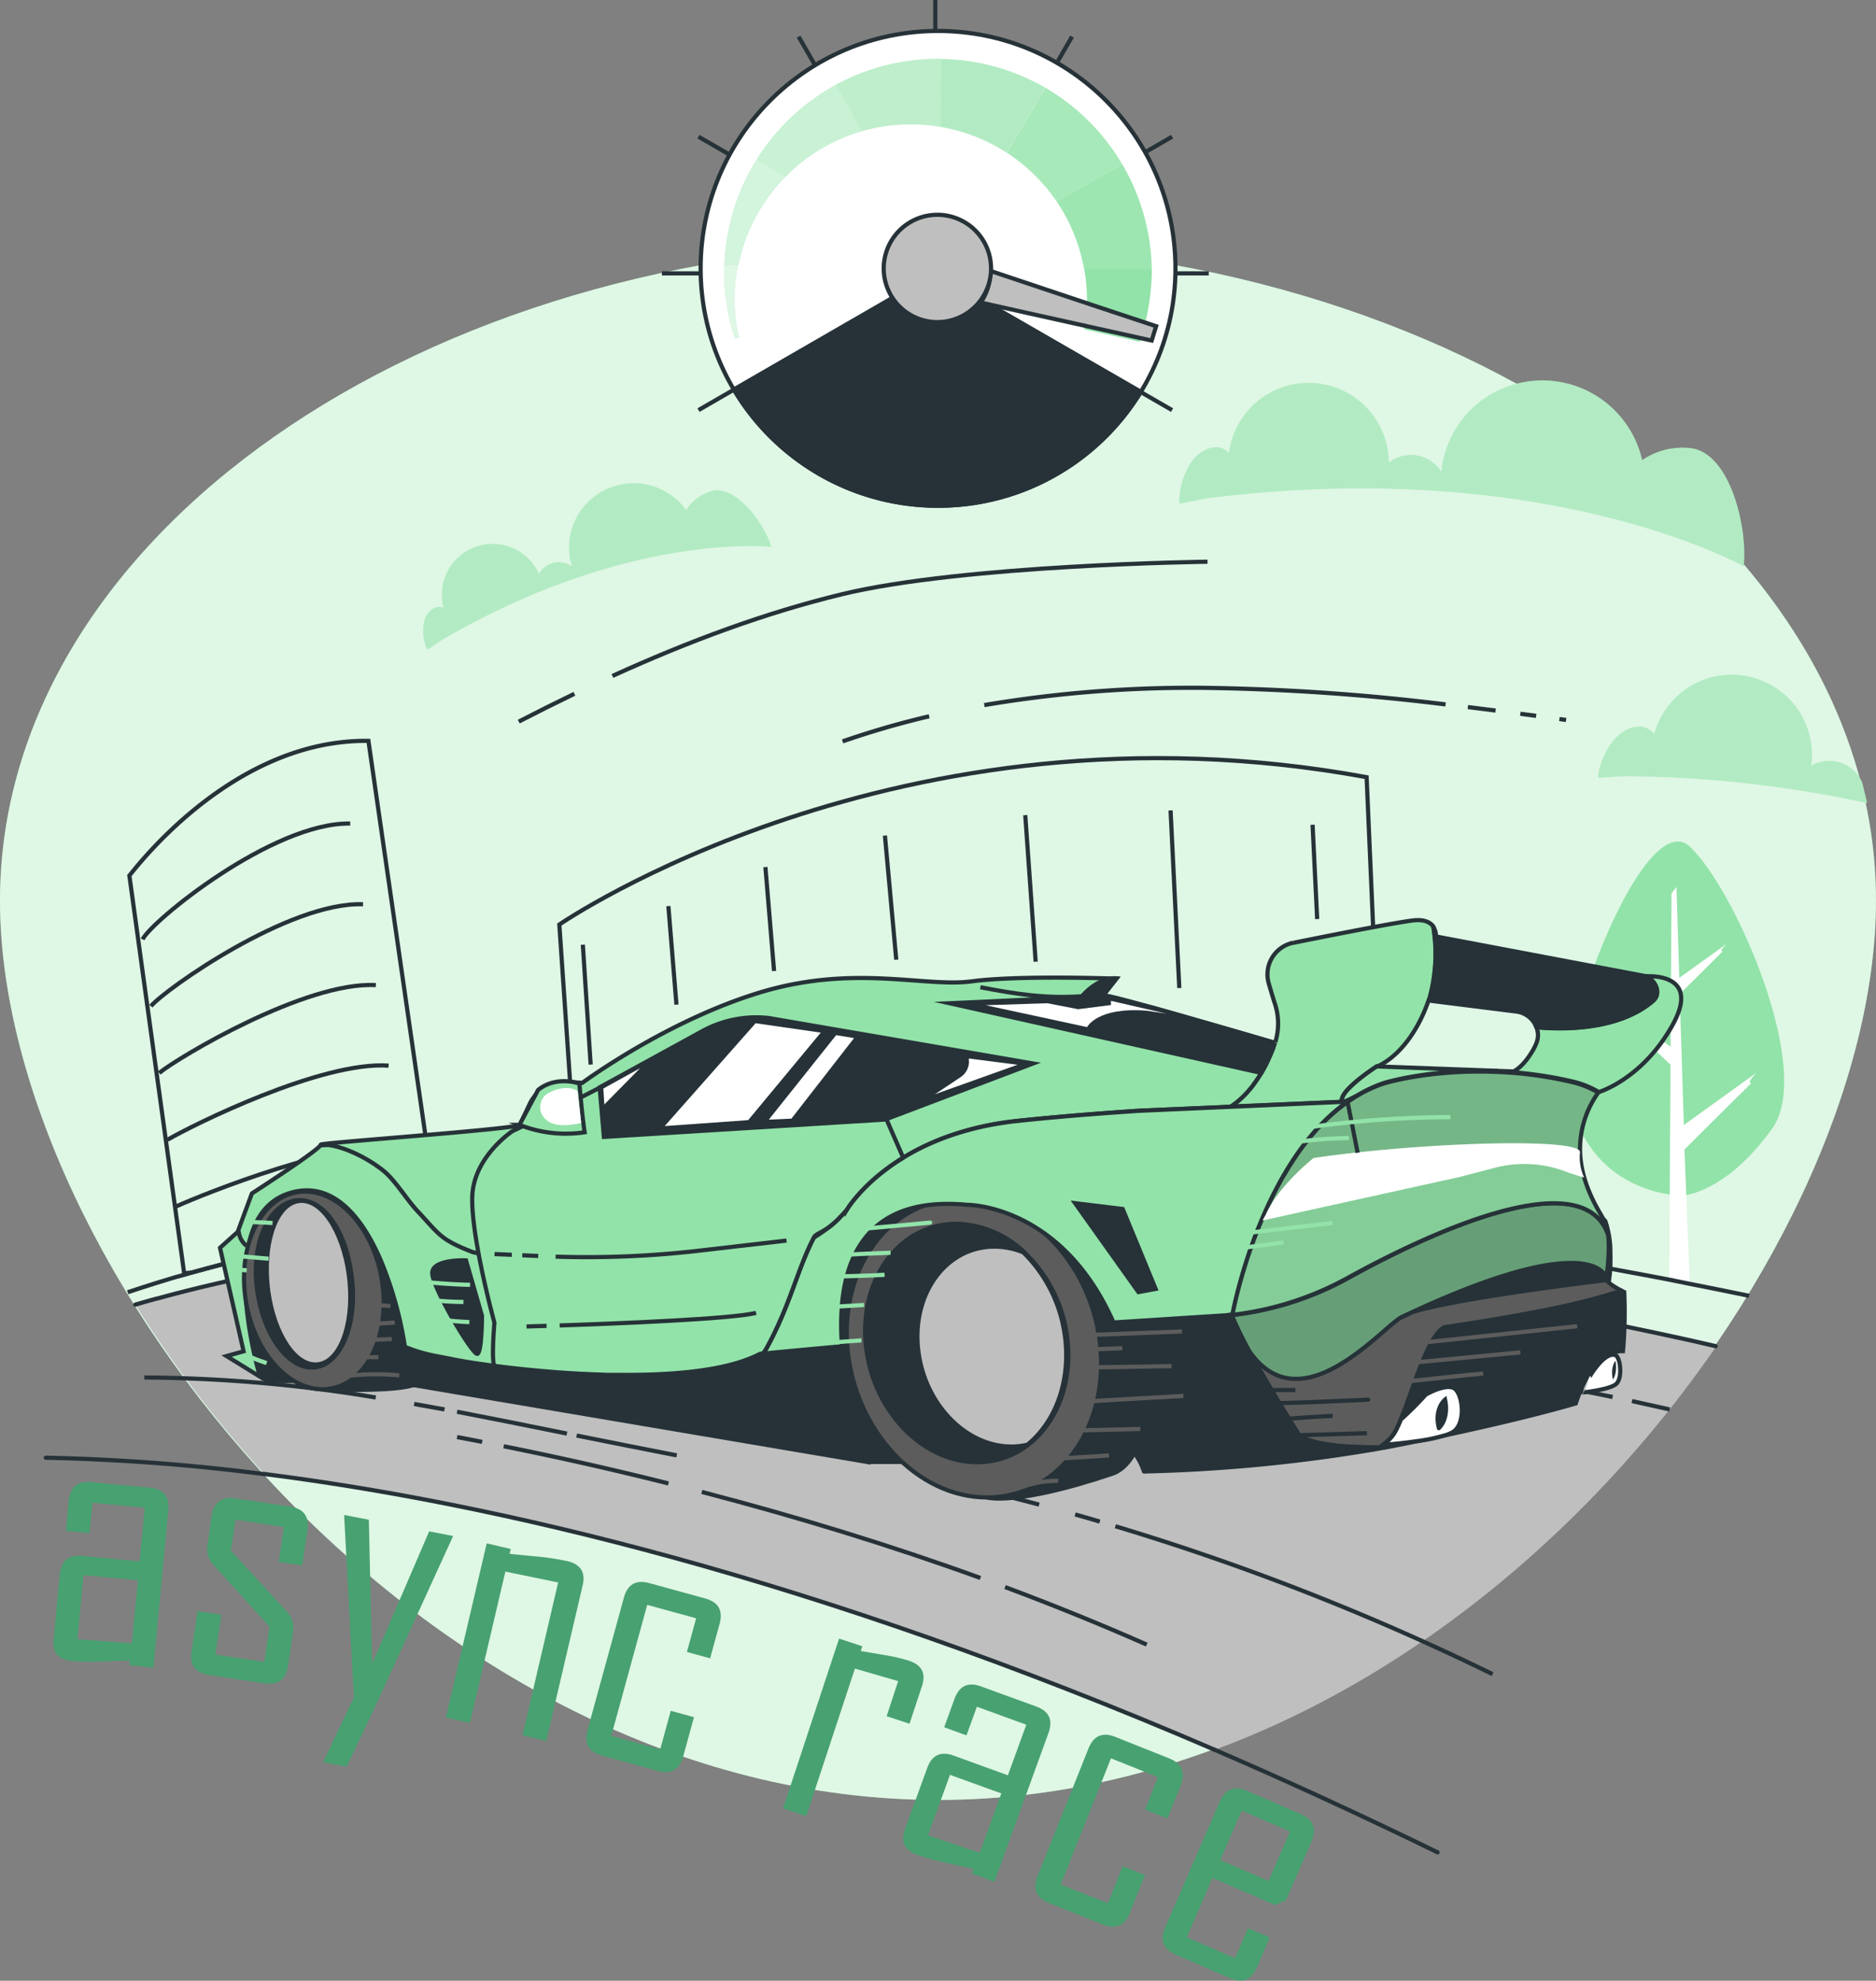<svg id="Clouds" xmlns="http://www.w3.org/2000/svg" xmlns:xlink="http://www.w3.org/1999/xlink" viewBox="0 0 448.5 473.56"><rect x="0" y="0" width="448.5" height="473.56" fill="#808080" stroke="none"/><defs><style>.cls-1,.cls-2{fill:#92e3a9;}.cls-1,.cls-10,.cls-11,.cls-12,.cls-25,.cls-6,.cls-7,.cls-9{stroke:#263238;}.cls-1,.cls-12,.cls-25,.cls-26,.cls-27,.cls-7,.cls-9{stroke-miterlimit:10;}.cls-12,.cls-19,.cls-20,.cls-21,.cls-22,.cls-23,.cls-24,.cls-3,.cls-4{fill:#fff;}.cls-3{opacity:0.7;}.cls-25,.cls-5{fill:#bfbfbf;}.cls-26,.cls-27,.cls-6,.cls-7{fill:none;}.cls-10,.cls-11,.cls-6{stroke-linecap:round;stroke-linejoin:round;}.cls-8{fill:#48a171;}.cls-10,.cls-18,.cls-9{fill:#263238;}.cls-11{fill:#5c5c5c;}.cls-13{clip-path:url(#clip-path);}.cls-14,.cls-22{opacity:0.3;}.cls-15{clip-path:url(#clip-path-2);}.cls-16,.cls-23{opacity:0.2;}.cls-17,.cls-24{opacity:0.1;}.cls-19{opacity:0.6;}.cls-20{opacity:0.5;}.cls-21{opacity:0.4;}.cls-26{stroke:#92e3a9;}.cls-27{stroke:#5c5c5c;}</style><clipPath id="clip-path" transform="translate(-25.4 -17.67)"><path id="_Clipping_Path_" data-name="&lt;Clipping Path&gt;" class="cls-1" d="M409.86,312.87h0a26.71,26.71,0,0,1,.15,3.29,56,56,0,0,1-.53,6.68c0,0.12,0,.22-0.06.33-0.88-2.8-8.48-9.45-46.94,8.45l-1.88.88c-1.8.85-5.8,5-10.75,8.63-7,5.21-16,9.55-23.25,2.57l-0.55-.55,0,0c-0.19-.2-0.38-0.4-0.57-0.63s-0.44-.52-0.66-0.81-0.43-.58-0.64-0.87l-0.18-.27a89.4,89.4,0,0,1-4-8.18c0-.05,0-0.11-0.06-0.15l-0.07-.19h0.25a0,0,0,0,1,0,0l0.18,0a75,75,0,0,0,27.27-8.74C364.14,314.09,403.57,294.68,409.86,312.87Z"/></clipPath><clipPath id="clip-path-2" transform="translate(-25.4 -17.67)"><path id="_Clipping_Path_2" data-name="&lt;Clipping Path&gt;" class="cls-1" d="M409.15,309.61a12.51,12.51,0,0,1,.71,3.26c-6.29-18.2-45.72,1.21-62.33,10.36A75,75,0,0,1,320.25,332l-0.18,0c0-.26.36-2,1-4.64,0.38-1.5.86-3.32,1.46-5.36,0.33-1.12.7-2.31,1.1-3.56a0,0,0,0,0,0,0c0.82-2.5,1.8-5.22,2.95-8s2.47-5.72,4-8.6c0.3-.57.61-1.15,0.92-1.73s0.64-1.15,1-1.71,0.49-.85.75-1.27l0,0c0.18-.29.35-0.58,0.54-0.86s0.51-.81.78-1.21,0.72-1.09,1.09-1.63l0,0c0.38-.53.76-1.06,1.15-1.59s0.81-1.06,1.22-1.59l1.16-1.39c0.39-.46.79-0.92,1.19-1.35,0.71-.78,1.44-1.53,2.2-2.26l0.76-.71,0.78-.69,0.92-.79c0.23-.18.45-0.37,0.68-0.54l0.83-.64,0.47-.35,0.48-.34h0a3.1,3.1,0,0,1,.31-0.21c0.66-.47,1.33-0.89,2-1.31a32.83,32.83,0,0,1,6.3-2.93s10.53-3.32,26-2.84h0a95.86,95.86,0,0,1,19.21,2.49,21.91,21.91,0,0,1,6.18,2.5,23.14,23.14,0,0,0-4.27,15.45c0.58,6.58,3.81,11.86,5.37,14.54a3.12,3.12,0,0,1,.23.45C409,309.33,409.09,309.47,409.15,309.61Z"/></clipPath></defs><title>logo3</title><path class="cls-2" d="M473.89,233c0,86.69-100.4,215-224.25,215S25.4,319.67,25.4,233,125.79,76,249.64,76,473.89,146.28,473.89,233Z" transform="translate(-25.4 -17.67)"/><path class="cls-3" d="M473.89,233c0,86.69-100.4,215-224.25,215S25.4,319.67,25.4,233,125.79,76,249.64,76,473.89,146.28,473.89,233Z" transform="translate(-25.4 -17.67)"/><path class="cls-2" d="M427.22,303.55s10.37-.06,21.88-16.09c10.06-14-9-57.41-19.73-67.39s-31.52,44.53-29.1,58.35C403.72,298.09,418.54,303,427.22,303.55Z" transform="translate(-25.4 -17.67)"/><path class="cls-4" d="M438.13,243.37l0,0-11.26,8.09-0.67-21.72-1.19,1.5s-0.1,16.35-.21,36.67l-13.17-9.17c0.16,0.16,1.83,1.75.9,1.75l12.24,11.74c-0.06,11.2-.12,21.84-0.18,31,0,8.22-.08,15.25-0.11,20.39l4.91,1-0.85-21.22-0.43-10.93,16-15.88c-1.34,0,1.05-2.27,1.28-2.5l-17.43,12.55-1-31.3,10.28-10.22c-0.88,0,.58-1.44.87-1.71" transform="translate(-25.4 -17.67)"/><path class="cls-5" d="M435.7,339.57c-28.38,41.24-70.52,78.19-119.92,96.46-96.28-41.46-172.66-59-227.12-65.92a276.22,276.22,0,0,1-30.91-40.53C104.39,315.85,228,292.21,435.7,339.57Z" transform="translate(-25.4 -17.67)"/><path class="cls-6" d="M57.75,329.58l0.24-.07,1.93-.56,0.43-.12,2.51-.7,0.11,0,2.14-.58c1.45-.4,3-0.79,4.53-1.18l1.19-.3c1.49-.38,3-0.75,4.63-1.12l1.61-.38,1.31-.3,1.44-.32h0l1.25-.27c0.87-.2,1.76-0.39,2.67-0.58L84,323l0.47-.1,0.77-.16,1.33-.28,2-.4,1.06-.22,1-.2,2-.39,3.11-.58,3.2-.58,0.66-.12,1.23-.21,5.35-.9,2.34-.37,0.15,0h0l0.35-.05,0.53-.08,4.58-.69,0.23,0,0.66-.1h0l0.7-.1,0.74-.1,1.45-.21H118c2.65-.36,5.37-0.72,8.16-1.06l2.51-.3,5.14-.58,0.1,0h0l2.52-.26,2.86-.29,3.14-.3,2.93-.27,3.09-.27,2.86-.24q6.46-.51,13.3-0.91l2.77-.16,3.63-.19,5-.22,0.66,0,1.58-.06,2.46-.09c1.9-.07,3.81-0.13,5.74-0.18l3.25-.08,3.3-.07h0.37l3,0q7.44-.11,15.26-0.05l3.5,0,1.74,0,3.48,0,2.43,0.05h0.07l4,0.09,2.13,0.06,2.18,0.06,2.55,0.08h0.05l2.12,0.08,1.18,0,1.26,0.05,3.69,0.15,1.79,0.08,1.37,0.06,4.93,0.25,3.2,0.18,4.5,0.26,0.48,0,4.53,0.3,1.1,0.07h0l1.54,0.11,3.38,0.24q4,0.3,8.18.64l0.54,0h0l2.38,0.2h0q3.84,0.33,7.74.7l1.94,0.18,1.51,0.15,6.57,0.66,3.9,0.41,4.2,0.47q8.61,1,17.51,2.11l4.4,0.58,4.31,0.59,4.49,0.63,4.53,0.65c2.36,0.35,4.74.7,7.14,1.07h0l2,0.31,4.63,0.73,4.67,0.75,7.69,1.29,2.51,0.43,3.44,0.59,6.07,1.09h0l3.83,0.7,3.4,0.62,4.33,0.83,3.89,0.75h0q6.64,1.29,13.43,2.68l3.94,0.82,1.64,0.34,0.45,0.1q7,1.46,14.06,3l3.08,0.69,4.35,1" transform="translate(-25.4 -17.67)"/><path class="cls-6" d="M88.66,370.11a488.28,488.28,0,0,0-52.31-3.93" transform="translate(-25.4 -17.67)"/><path class="cls-6" d="M315.78,436c-96.28-41.46-172.66-59-227.12-65.92" transform="translate(-25.4 -17.67)"/><path class="cls-6" d="M369.09,460.53Q341.5,447.07,315.78,436" transform="translate(-25.4 -17.67)"/><path class="cls-7" d="M265.68,397.1q17.29,6.45,33.87,13.76" transform="translate(-25.4 -17.67)"/><path class="cls-7" d="M193.18,374.36c22.85,5.95,45.11,12.78,66.61,20.57" transform="translate(-25.4 -17.67)"/><path class="cls-7" d="M145.83,363.44q19.92,4,39.37,8.89" transform="translate(-25.4 -17.67)"/><path class="cls-7" d="M134.68,361.24l6,1.15" transform="translate(-25.4 -17.67)"/><path class="cls-7" d="M292.05,382.56a594.61,594.61,0,0,1,90.18,35.36" transform="translate(-25.4 -17.67)"/><path class="cls-7" d="M282.43,379.75q3,0.83,5.9,1.7" transform="translate(-25.4 -17.67)"/><path class="cls-7" d="M253.58,372.39q10.17,2.33,20.25,5" transform="translate(-25.4 -17.67)"/><path class="cls-7" d="M163.26,360.88c7.12,1.43,16.78,3.36,23.92,4.74" transform="translate(-25.4 -17.67)"/><path class="cls-7" d="M134.68,355.19c8,1.54,17,3.34,26.25,5.22" transform="translate(-25.4 -17.67)"/><path class="cls-7" d="M124.41,353.33q3.61,0.63,7.26,1.31" transform="translate(-25.4 -17.67)"/><path class="cls-7" d="M59.91,347a347.55,347.55,0,0,1,55.32,4.78" transform="translate(-25.4 -17.67)"/><path class="cls-7" d="M410.93,351.66q-3-.62-6-1.21l-1-.2-0.62-.12q-19-3.67-38.13-6.1-8.34-1.07-16.7-1.87-12.3-1.23-24.64-1.91h-0.05L319,340" transform="translate(-25.4 -17.67)"/><path class="cls-7" d="M424.56,354.64q-4.48-1-9-2" transform="translate(-25.4 -17.67)"/><path class="cls-7" d="M443.56,327.48l-5.74-1.18-4.56-.92-3.9-.77-4.91-1-0.89-.17-4.36-.83q-4.45-.84-8.85-1.64l-0.63-.11-4.68-.84h0l-1.51-.28h-0.09l-2.15-.38-3.49-.6c-2.81-.48-5.61-0.95-8.38-1.4l-4-.65-0.39-.06-3.91-.62q-4.11-.65-8.18-1.25l-2-.3-2-.3-2.49-.36h0l-1.53-.22-4-.56-4-.55-4.59-.61c-2.82-.38-5.61-0.73-8.38-1.07q-7.62-.94-15-1.75l-1.38-.15-0.26,0-1.76-.19q-5.79-.62-11.44-1.15l-1.49-.14L308.3,307l-4.2-.37c-2.58-.22-5.13-0.43-7.67-0.62l-4.75-.36-4.07-.28c-2.76-.19-5.5-0.36-8.22-0.53l-6-.34-3-.15-5-.24-3.86-.16-2.91-.11-2.89-.1-5.32-.17-3.23-.08-2.81-.06-4.8-.09-3.53,0-5.35,0h-0.08c-24.76-.11-47,0.92-66.87,2.64-3.33.28-6.6,0.59-9.79,0.92-1.07.1-2.12,0.21-3.17,0.33-3.15.33-6.23,0.69-9.24,1.06-1,.11-1.94.24-2.89,0.36h-0.1l-0.62.08L136,309l-1.72.23-4.17.58-2.27.33h0l-4.54.69-4.41.71c-1.26.21-2.5,0.41-3.72,0.63l-2,.34-0.42.08q-2.88.51-5.64,1l-0.13,0h0q-8.59,1.63-16.08,3.35c-0.6.12-1.19,0.26-1.78,0.4l-1.74.41-0.55.13-1.94.46-0.58.14-0.18,0L82.3,319l-2.14.54-1.26.32c-2.69.7-5.25,1.39-7.66,2.07l-1.95.56L67.4,323l-1.45.43c-1,.31-2,0.61-3,0.92-1.18.36-2.31,0.72-3.4,1.08-1.27.41-2.48,0.8-3.62,1.19" transform="translate(-25.4 -17.67)"/><path class="cls-8" d="M62.08,416.36l-5.73-.54,0.11-1.18q-3.5.16-7,.27a60,60,0,0,1-6.92-.12q-4.77-.45-4.32-5.17l1.47-15.53q0.46-4.9,5.41-4.43l13.69,1.3L60,378.12l-12.51-1.18L46.8,384.2l-5.64-.53,0.68-7.17q0.47-4.94,5.37-4.48l14,1.32q4.9,0.46,4.43,5.41Zm-5.14-5.83,1.42-15.05-13-1.23-1.45,15.31Z" transform="translate(-25.4 -17.67)"/><path class="cls-8" d="M94.27,415.94q-0.73,4.91-5.64,4.18l-13.26-2q-4.91-.73-4.18-5.64l1.43-9.61,5.69,0.85-1.41,9.52L88.59,415l1.25-8.43L76.55,391.94A5.58,5.58,0,0,1,75,387.1l1-7q0.73-4.91,5.64-4.18l13.08,1.94q4.91,0.73,4.18,5.64l-1.25,8.43-5.61-.83,1.24-8.35L81.69,381l-1.1,7.39L94,403a5.63,5.63,0,0,1,1.45,4.92Z" transform="translate(-25.4 -17.67)"/><path class="cls-8" d="M133.73,384.9l-18.13,39.69-7.32,15.46L102.63,439,110,423.51l-2.33-43.64,5.91,1.14,0.79,34.44L128,383.79Z" transform="translate(-25.4 -17.67)"/><path class="cls-8" d="M156,433.89l-5.69-1.33L158.84,396l-12.62-2.6-8.48,36.2L132,428.29l9.76-41.63L147.5,388l-0.27,1.16q3.44,0.35,6.93.68a58,58,0,0,1,6.88,1.07q4.75,1.11,3.66,5.78Z" transform="translate(-25.4 -17.67)"/><path class="cls-8" d="M188.74,437.58q-1.31,4.79-6.06,3.49l-13.39-3.68q-4.75-1.3-3.43-6.09l8.69-31.66q1.31-4.79,6.06-3.49L194,399.83q4.75,1.3,3.43,6.09l-2.26,8.22-5.55-1.52,2.21-8.05-11.7-3.21-8.59,31.32,11.7,3.21,2.52-9.2,5.55,1.52Z" transform="translate(-25.4 -17.67)"/><path class="cls-8" d="M242.84,429.78l-5.47-1.8,2.76-8.39-10.34-3-11.64,35.31L212.61,450,226,409.43l5.55,1.83-0.37,1.13q2.89,0.49,5.84,1a40.81,40.81,0,0,1,5.71,1.33q4.59,1.51,3.09,6.06Z" transform="translate(-25.4 -17.67)"/><path class="cls-8" d="M263.13,467.58l-5.41-2,0.41-1.11q-3.43-.73-6.84-1.51a59.31,59.31,0,0,1-6.66-1.86q-4.5-1.64-2.88-6.1l5.33-14.66q1.68-4.62,6.35-2.93l12.93,4.7,4.4-12.1-11.81-4.3-2.49,6.85-5.33-1.94,2.46-6.77q1.7-4.67,6.32-3l13.22,4.81q4.62,1.68,2.93,6.35Zm-3.51-6.93,5.17-14.21L252.52,442l-5.26,14.45Z" transform="translate(-25.4 -17.67)"/><path class="cls-8" d="M295.5,475q-1.84,4.61-6.41,2.79l-12.9-5.15q-4.57-1.82-2.73-6.44l12.16-30.49q1.84-4.61,6.41-2.79l12.9,5.15q4.57,1.82,2.73,6.44l-3.16,7.92-5.35-2.13,3.09-7.76L291,438.05l-12,30.16,11.26,4.49,3.53-8.86,5.35,2.13Z" transform="translate(-25.4 -17.67)"/><path class="cls-8" d="M325.9,488q-2,4.56-6.49,2.6L306.5,485q-4.52-2-2.54-6.51L317,448.41q2-4.55,6.49-2.6l12.9,5.59q4.52,2,2.54,6.51L332.83,472l-2.64,1.11-14.92-6.47-6.15,14.19,11.53,5,3.11-7.18,5.2,2.25Zm2.77-20.64,5.12-11.81-11.53-5-5.12,11.81Z" transform="translate(-25.4 -17.67)"/><path class="cls-7" d="M130.09,309.77A456.48,456.48,0,0,0,71.24,321.9l-1.81.19L56.33,227c1-1.06,24.32-32.64,57.15-32.2Z" transform="translate(-25.4 -17.67)"/><path class="cls-7" d="M356.87,312.52c-79.86-10.82-144-10.85-193.15-6.58l-4.6-67.23s81-55.82,193-35.23Z" transform="translate(-25.4 -17.67)"/><path class="cls-7" d="M59.49,242.26c2-4.26,31-28,49.64-27.7" transform="translate(-25.4 -17.67)"/><path class="cls-7" d="M61.48,258.23c3.34-4,33-25,50.71-24.37" transform="translate(-25.4 -17.67)"/><path class="cls-7" d="M63.46,274.19c4.65-3.77,35-21.92,51.79-21" transform="translate(-25.4 -17.67)"/><path class="cls-7" d="M65.45,290.16c6-3.52,36.92-18.88,52.86-17.71" transform="translate(-25.4 -17.67)"/><path class="cls-7" d="M67.44,306.13c7.28-3.27,38.88-15.85,53.93-14.38" transform="translate(-25.4 -17.67)"/><line class="cls-7" x1="139.34" y1="225.86" x2="141.21" y2="254.52"/><line class="cls-7" x1="159.79" y1="216.63" x2="161.72" y2="240.19"/><line class="cls-7" x1="182.99" y1="207.3" x2="185.06" y2="232.15"/><line class="cls-7" x1="211.56" y1="199.77" x2="214.27" y2="229.44"/><line class="cls-7" x1="245.11" y1="194.88" x2="247.6" y2="229.92"/><line class="cls-7" x1="279.85" y1="193.75" x2="281.94" y2="236.22"/><line class="cls-7" x1="313.8" y1="197.18" x2="314.9" y2="219.73"/><path class="cls-7" d="M31.69,261.25" transform="translate(-25.4 -17.67)"/><path class="cls-9" d="M89.84,347.72l11.5,0.26s-18.26-29.35-14-38.46c4.19-8.95-8.61,7,.33,36.55A2.35,2.35,0,0,0,89.84,347.72Z" transform="translate(-25.4 -17.67)"/><path class="cls-10" d="M298.9,369.48s-1.91-6.29-6-6.8,2.44-12.65,1.24-26.31C294.15,336.37,297.63,346.5,298.9,369.48Z" transform="translate(-25.4 -17.67)"/><path class="cls-9" d="M232.81,367.19h19.12s-9.2-55.87-8.36-60.5C245.56,295.71,211,313.09,232.81,367.19Z" transform="translate(-25.4 -17.67)"/><path class="cls-9" d="M124.61,348.67c-4.57,1.9-22.13,1.14-22.13,1.14,9.14,0,15.62-10.58,14.48-23.63-1-11.31-7.37-20.75-15-23.07C118.23,301.22,129.18,346.76,124.61,348.67Z" transform="translate(-25.4 -17.67)"/><path class="cls-9" d="M261.39,375.68s6.88,2.12,30-5.7c4.5-1.52,8.63-8.92,6.88-17.59s-4.33-32.46-25.22-41.87S261.39,375.68,261.39,375.68Z" transform="translate(-25.4 -17.67)"/><path class="cls-11" d="M288.49,340c1.72,19.7-10.41,35.68-27.11,35.68S229.76,359.7,228,340s10.41-35.68,27.11-35.68S286.77,320.29,288.49,340Z" transform="translate(-25.4 -17.67)"/><path class="cls-9" d="M280.67,338.76c0.87,10-2.72,18.77-8.85,23.84A19.74,19.74,0,0,1,259,367.25c-13.34,0-25.26-12.75-26.64-28.49s8.32-28.5,21.66-28.5a24.28,24.28,0,0,1,16.72,7.25A33.86,33.86,0,0,1,280.67,338.76Z" transform="translate(-25.4 -17.67)"/><path class="cls-5" d="M279.67,338.76c0.87,10-2.72,18.77-8.85,23.84a15.79,15.79,0,0,1-3.61.41c-10.95,0-20.74-10.48-21.87-23.4s6.83-23.4,17.77-23.4a17.91,17.91,0,0,1,6.65,1.3A33.86,33.86,0,0,1,279.67,338.76Z" transform="translate(-25.4 -17.67)"/><path class="cls-9" d="M409.59,323c-0.12.3-.24,0.56-0.36,0.81-11,1.3-38.73,5-46.75,7.83,38.46-17.9,46.06-11.26,46.94-8.45,0-.11,0-0.21.06-0.33Z" transform="translate(-25.4 -17.67)"/><path class="cls-11" d="M413.08,326.26c-2.34.78-5.18,1.63-8.58,2.49C391.89,332,370.7,335,370.7,335c-4.09,2.28-7.25,14.49-10.39,22.05h0c-0.42,1-.85,2-1.28,2.8a8.88,8.88,0,0,1-2.19,2.62h0a14.21,14.21,0,0,1-1.62,1.22h0c-18,.17-19.46-3.28-19.46-3.28-5.64-9-9.35-15.44-11.75-19.89l0.18,0.27c0.21,0.3.42,0.6,0.64,0.87s0.43,0.55.66,0.81,0.38,0.43.57,0.63l0,0,0.55,0.55c7.3,7,16.24,2.64,23.26-2.57,4.95-3.67,8.95-7.77,10.75-8.63l1.88-.88c8-2.82,35.74-6.53,46.75-7.83l0.46-.05C409.6,324.36,411.92,325.65,413.08,326.26Z" transform="translate(-25.4 -17.67)"/><path class="cls-12" d="M362.48,331.63l-1.88.88A7,7,0,0,1,362.48,331.63Z" transform="translate(-25.4 -17.67)"/><path class="cls-9" d="M413.71,326.58a106,106,0,0,1-.31,14.12c-6.81-.18-10.45,9.91-11.27,12.5-9.52,2.78-21.94,5.62-31.1,7.59H371c-2.55.55-4.84,1-6.74,1.43h-0.07c-3,.64-5.05,1-5.56,1.13l-1.81.33-2.18.39a379,379,0,0,1-55.18,5.38,137.19,137.19,0,0,0-1.81-15.33,88.89,88.89,0,0,0-6-20.32l27-1.73h0.19l1-.06h0l0.07,0.19s0,0.1.06,0.15c0.35,1,.72,1.88,1.09,2.75,0.13,0.32.28,0.63,0.42,0.94l0.43,0.89,0.32,0.64,0.34,0.63c0.17,0.31.34,0.61,0.51,0.89s0.41,0.69.62,1l0.29,0.43c2.4,4.45,6.11,10.9,11.75,19.89,0,0,1.51,3.45,19.46,3.28h0a14.21,14.21,0,0,0,1.62-1.22h0a8.88,8.88,0,0,0,2.19-2.62c0.43-.82.86-1.76,1.28-2.8h0c3.14-7.56,6.3-19.77,10.39-22.05,0,0,21.19-3,33.8-6.26,3.4-.86,6.24-1.71,8.58-2.49h0C413.46,326.46,413.71,326.58,413.71,326.58Z" transform="translate(-25.4 -17.67)"/><path class="cls-9" d="M123,348.59a63,63,0,0,0-.82-9c4.8,2,7.49,2.14,11.3,2.95,1.88,0.4,5.46,1,10.11,1.6,17.31,2.26,49.4,4.6,63.43-2.74a6.76,6.76,0,0,1,.72-0.12s0,0,0,0c2.27-.26,9.6-0.94,19-1.79a114.16,114.16,0,0,0,6.1,27.72Z" transform="translate(-25.4 -17.67)"/><path class="cls-6" d="M409.15,309.61a12.51,12.51,0,0,1,.71,3.26h0a26.7,26.7,0,0,1,.15,3.29,56,56,0,0,1-.53,6.68l0.11,0.15,0.48,0.76a30.81,30.81,0,0,0,.32-3.38c0-1,.06-2.11,0-3.23A21.82,21.82,0,0,0,409.15,309.61Z" transform="translate(-25.4 -17.67)"/><path class="cls-1" d="M425.21,262.82c-7.22,12.91-17.58,15.94-17.58,15.94a21.91,21.91,0,0,0-6.18-2.5,95.86,95.86,0,0,0-19.21-2.49c0.39,0,.77-0.06,1.16-0.07l3.81,0.13s2.08-.76,4.51-4.8a13.33,13.33,0,0,0,1-2,5,5,0,0,0,0-3.76c5,0.49,19.28,1.12,27.91-6.32,1.68-1.46,1.05-3.92-.87-5.41a6.9,6.9,0,0,0-.69-0.46C420.68,251,431.92,250.83,425.21,262.82Z" transform="translate(-25.4 -17.67)"/><path class="cls-1" d="M301.11,258.64L330.24,267c-3.2,9.05-7.58,13.31-10.62,15.28l-21.85.94c-9.6.64-19.46,1.43-28.83,2.4-30.46,3.14-41,21.25-41,21.25-20.92,25.44-89.43,10.25-89.43,10.25-7.86-3-8-4.17-13.14-9.69-2.64-2.81-4.6-6.22-7.34-8.94-2.12-2.1-8.29-6.14-14.05-7l-1.92.09c0.09-.12.11-0.2,0.06-0.24h0c-1.17-.38,44.51-3.55,47.54-4.69l2.35-5a9.33,9.33,0,0,1,9.25-5.31c1.69,0.11,3.11.2,3.34,0.23,0.61-.45,20.3-14.9,42.5-21.63,22.56-6.83,39.37-1.14,50.63-2.65s34.6-.64,34.6-0.64l-3.19,4.06Z" transform="translate(-25.4 -17.67)"/><path class="cls-1" d="M329.84,268.07l0,0.06a39.68,39.68,0,0,1-1.75,4v0l-0.05.1c-0.35.67-.7,1.31-1.05,1.91l-0.48.78c-0.47.77-1,1.47-1.44,2.11-0.29.38-.57,0.75-0.86,1.09l-0.1.11c-0.16.19-.32,0.38-0.48,0.55l-0.12.14c-0.28.31-.55,0.59-0.82,0.85l-0.54.52c-0.28.25-.55,0.49-0.82,0.71l-0.47.38-0.39.29c-0.28.21-.55,0.39-0.81,0.56l27.94-1.2h0c0.75-.55,1.52-1,2.31-1.51-2.64,1.37-4.37,2.4-3.53.36a1.49,1.49,0,0,1,.13-0.25c1.42-2.74,8-7,8-7l0.13,0c1.42-.54,8.18-4,12.29-15.77l0.13,0a40,40,0,0,0,1.06-17.61c-0.69-1-2.1-1.87-5-1.51-5.46.69-24.11,4.45-28.38,5.31l-0.1,0a7.72,7.72,0,0,0-5.93,9.69c0.39,1.35.78,2.64,1.14,3.83,0,0,.17.55,0.42,1.31a15.08,15.08,0,0,1,0,9" transform="translate(-25.4 -17.67)"/><path class="cls-7" d="M329.84,268.07c0.13-.36.27-0.73,0.4-1.1" transform="translate(-25.4 -17.67)"/><path class="cls-10" d="M420.61,256.91c-8.63,7.44-22.88,6.81-27.91,6.32a5.89,5.89,0,0,0-4.7-3.71l-21-2.64a40,40,0,0,0,1.06-17.61,3.93,3.93,0,0,1,.64,2.29l50.16,9.49h0.19a6.9,6.9,0,0,1,.69.46C421.66,253,422.29,255.45,420.61,256.91Z" transform="translate(-25.4 -17.67)"/><path class="cls-9" d="M193.45,264.11l-24.65,13.5,1,11.77,67.57-4.18,35-13.27-63.19-10.87A26.87,26.87,0,0,0,193.45,264.11Z" transform="translate(-25.4 -17.67)"/><path class="cls-9" d="M330.24,267l-0.48-.14c-4.78-1.42-39.3-11.58-40.67-11.23s-36.65,1.9-36.65,1.9l74.51,16.66c0.35-.6.7-1.24,1.05-1.91l0.05-.1v0l1.75-4,0-.06" transform="translate(-25.4 -17.67)"/><path class="cls-1" d="M347.56,281.05c-20.7,14.57-27.35,50.07-27.5,51h-0.25l-1.19.07-27,1.73-0.14-.3c-12.51-28-34.84-27.83-34.84-27.83-21.18-2-28.42,9.45-29.87,23a61.23,61.23,0,0,0-.06,10.81c-9.37.85-16.7,1.53-19,1.79a4.42,4.42,0,0,0,.69-0.89c5.83-10.44,7.54-19.26,11.55-26.88a34.44,34.44,0,0,0,3.49-2.37l0.1-.08a20.16,20.16,0,0,0,2.64-2.37,23.23,23.23,0,0,0,1.67-1.84s3.81-6.51,13.43-12.4c6.41-3.93,15.42-7.58,27.62-8.85,9.37-1,19.23-1.76,28.82-2.4Z" transform="translate(-25.4 -17.67)"/><path class="cls-1" d="M220,313.49c-4,7.62-5.72,16.44-11.55,26.88a4.42,4.42,0,0,1-.69.89h0a5.74,5.74,0,0,0-.72.12c-7.5,3.92-20.15,5.08-32.94,5l-1.38,0-1.31,0c-0.55,0-1.11,0-1.67-.05-1.64-.05-3.27-0.11-4.87-0.2-0.72,0-1.44-.07-2.15-0.12l-0.41,0-3.27-.22-1.59-.13-1.58-.13c-3.24-.27-6.33-0.59-9.12-0.92l-2.3-.29-0.84-.11c-4.64-.59-8.22-1.19-10.1-1.59-3.81-.81-6.5-1-11.31-2.95a88.24,88.24,0,0,0-5.86-20.89c-4.56-10.53-11.56-18.69-21.24-16-6.22,1.71-9.22,6.9-10.4,13.15a2,2,0,0,0-.07.33c-2.37,13.08,2.93,30.55,2.93,30.55l-8-4.93,4.08-1.14L78,316l4.22-3.8L85.62,303s15.14-9.77,16.4-11.51l1.92-.08c5.77,0.86,11.93,4.91,14.05,7,2.74,2.73,4.7,6.14,7.34,8.95,5.17,5.51,5.27,6.65,13.14,9.69,0,0,.47.11,1.37,0.29C148.48,319.12,196,327.81,220,313.49Z" transform="translate(-25.4 -17.67)"/><path class="cls-1" d="M226.23,308.67a20.16,20.16,0,0,1-2.64,2.37A28.6,28.6,0,0,0,226.23,308.67Z" transform="translate(-25.4 -17.67)"/><path class="cls-1" d="M241.32,294.43c-9.61,5.89-13.43,12.4-13.43,12.4a23.23,23.23,0,0,1-1.67,1.84,20.16,20.16,0,0,1-2.64,2.37l-0.1.08c-1.91,1.37-3.09,1.59-3.49,2.37-4,7.62-5.72,16.44-11.55,26.88a4.42,4.42,0,0,1-.69.89h0a5.74,5.74,0,0,0-.72.12c-7.5,3.92-20.15,5.08-32.94,5l-1.38,0-1.31,0c-0.55,0-1.11,0-1.67-.05-1.64-.05-3.27-0.11-4.87-0.2-0.72,0-1.44-.07-2.15-0.12l-0.41,0-3.27-.22-1.59-.13-1.58-.13c-3.24-.27-6.33-0.59-9.12-0.92l-2.3-.29-0.84-.11c-0.77-1.2,0-10.32,0-10.32s-2.21-8.06-3.77-16.41c-1-5.38-1.75-10.9-1.48-14.46,0.72-9.11,9.58-14.93,9.58-14.93,9.71-4.56,20.84-10.37,20.84-10.37l1,11.76,67.58-4.17Z" transform="translate(-25.4 -17.67)"/><path class="cls-1" d="M163.91,276.73s-5.49-2-9.86,1.52l-4.46,8.35a30.18,30.18,0,0,0,15.59,1.77S164.71,285.84,163.91,276.73Z" transform="translate(-25.4 -17.67)"/><path class="cls-4" d="M156.11,279.22a3.92,3.92,0,0,0-.37,5.95c2.64,2.66,8.19,1,8.6,1l-0.83-7.6S161.05,276.43,156.11,279.22Z" transform="translate(-25.4 -17.67)"/><path class="cls-7" d="M159.2,334.56c13.74-.46,41.07-1.54,46.95-3" transform="translate(-25.4 -17.67)"/><path class="cls-7" d="M151.28,334.8l4.8-.14" transform="translate(-25.4 -17.67)"/><path class="cls-12" d="M82.46,312a5,5,0,0,0,1.88,3.52" transform="translate(-25.4 -17.67)"/><polygon class="cls-12" points="294.41 314.35 294.41 314.36 293.23 314.43 294.41 314.35"/><path id="_Clipping_Path_3" data-name="&lt;Clipping Path&gt;" class="cls-2" d="M409.86,312.87h0a26.71,26.71,0,0,1,.15,3.29,56,56,0,0,1-.53,6.68c0,0.12,0,.22-0.06.33-0.88-2.8-8.48-9.45-46.94,8.45l-1.88.88c-1.8.85-5.8,5-10.75,8.63-7,5.21-16,9.55-23.25,2.57l-0.55-.55,0,0c-0.19-.2-0.38-0.4-0.57-0.63s-0.44-.52-0.66-0.81-0.43-.58-0.64-0.87l-0.18-.27a89.4,89.4,0,0,1-4-8.18c0-.05,0-0.11-0.06-0.15l-0.07-.19h0.25a0,0,0,0,1,0,0l0.18,0a75,75,0,0,0,27.27-8.74C364.14,314.09,403.57,294.68,409.86,312.87Z" transform="translate(-25.4 -17.67)"/><g class="cls-13"><path class="cls-14" d="M409.86,312.87h0a26.71,26.71,0,0,1,.15,3.29,56,56,0,0,1-.53,6.68c0,0.12,0,.22-0.06.33-0.88-2.8-8.48-9.45-46.94,8.45l-1.88.88c-1.8.85-5.8,5-10.75,8.63-7,5.21-16,9.55-23.25,2.57l-0.55-.55,0,0c-0.19-.2-0.38-0.4-0.57-0.63s-0.44-.52-0.66-0.81-0.43-.58-0.64-0.87l-0.18-.27a89.4,89.4,0,0,1-4-8.18c0-.05,0-0.11-0.06-0.15l-0.07-.19h0.25a0,0,0,0,1,0,0l0.18,0a75,75,0,0,0,27.27-8.74C364.14,314.09,403.57,294.68,409.86,312.87Z" transform="translate(-25.4 -17.67)"/></g><path id="_Clipping_Path_4" data-name="&lt;Clipping Path&gt;" class="cls-7" d="M409.86,312.87h0a26.71,26.71,0,0,1,.15,3.29,56,56,0,0,1-.53,6.68c0,0.12,0,.22-0.06.33-0.88-2.8-8.48-9.45-46.94,8.45l-1.88.88c-1.8.85-5.8,5-10.75,8.63-7,5.21-16,9.55-23.25,2.57l-0.55-.55,0,0c-0.19-.2-0.38-0.4-0.57-0.63s-0.44-.52-0.66-0.81-0.43-.58-0.64-0.87l-0.18-.27a89.4,89.4,0,0,1-4-8.18c0-.05,0-0.11-0.06-0.15l-0.07-.19h0.25a0,0,0,0,1,0,0l0.18,0a75,75,0,0,0,27.27-8.74C364.14,314.09,403.57,294.68,409.86,312.87Z" transform="translate(-25.4 -17.67)"/><path class="cls-1" d="M319.94,332.37a89.4,89.4,0,0,0,4,8.18l-0.29-.43c-0.21-.32-0.42-0.66-0.62-1s-0.35-.59-0.51-0.89l-0.34-.63-0.32-.64-0.43-.89c-0.14-.31-0.29-0.62-0.42-0.94C320.66,334.25,320.29,333.34,319.94,332.37Z" transform="translate(-25.4 -17.67)"/><path id="_Clipping_Path_5" data-name="&lt;Clipping Path&gt;" class="cls-2" d="M409.15,309.61a12.51,12.51,0,0,1,.71,3.26c-6.29-18.2-45.72,1.21-62.33,10.36A75,75,0,0,1,320.25,332l-0.18,0c0-.26.36-2,1-4.64,0.38-1.5.86-3.32,1.46-5.36,0.33-1.12.7-2.31,1.1-3.56a0,0,0,0,0,0,0c0.82-2.5,1.8-5.22,2.95-8s2.47-5.72,4-8.6c0.3-.57.61-1.15,0.92-1.73s0.64-1.15,1-1.71,0.49-.85.75-1.27l0,0c0.18-.29.35-0.58,0.54-0.86s0.51-.81.78-1.21,0.72-1.09,1.09-1.63l0,0c0.38-.53.76-1.06,1.15-1.59s0.81-1.06,1.22-1.59l1.16-1.39c0.39-.46.79-0.92,1.19-1.35,0.71-.78,1.44-1.53,2.2-2.26l0.76-.71,0.78-.69,0.92-.79c0.23-.18.45-0.37,0.68-0.54l0.83-.64,0.47-.35,0.48-.34h0a3.1,3.1,0,0,1,.31-0.21c0.66-.47,1.33-0.89,2-1.31a32.83,32.83,0,0,1,6.3-2.93s10.53-3.32,26-2.84h0a95.86,95.86,0,0,1,19.21,2.49,21.91,21.91,0,0,1,6.18,2.5,23.14,23.14,0,0,0-4.27,15.45c0.58,6.58,3.81,11.86,5.37,14.54a3.12,3.12,0,0,1,.23.45C409,309.33,409.09,309.47,409.15,309.61Z" transform="translate(-25.4 -17.67)"/><g class="cls-15"><path class="cls-16" d="M328,308.07c3.18-7.08,11.47-13.54,11.47-13.54,25.73-3.8,64-4.93,63.64-1.39h0.21a23.25,23.25,0,0,1,4.34-14.38,21.91,21.91,0,0,0-6.18-2.5,95.86,95.86,0,0,0-19.21-2.49h0c-15.5-.48-26,2.84-26,2.84a32.83,32.83,0,0,0-6.3,2.93c-0.69.42-1.35,0.84-2,1.31a3.1,3.1,0,0,0-.31.21h0l-0.48.34-0.47.35-0.83.64c-0.23.17-.45,0.36-0.68,0.54l-0.92.79-0.78.69-0.76.71c-0.76.72-1.49,1.48-2.2,2.26-0.4.44-.81,0.89-1.19,1.35l-1.16,1.39c-0.41.52-.82,1.05-1.22,1.59s-0.77,1.05-1.15,1.59l0,0c-0.37.54-.74,1.09-1.09,1.63s-0.53.81-.78,1.21-0.36.58-.54,0.86l0,0c-0.26.42-.51,0.84-0.75,1.27s-0.67,1.14-1,1.71-0.62,1.15-.92,1.73c-1.35,2.58-2.54,5.16-3.6,7.69l0.21,0Z" transform="translate(-25.4 -17.67)"/><path class="cls-17" d="M409,309.19a3.12,3.12,0,0,0-.23-0.45c-1.56-2.67-4.8-8-5.37-14.54,0-.35-0.05-0.71-0.07-1.07h-0.21c0.32-3.54-37.91-2.4-63.64,1.39,0,0-8.29,6.45-11.47,13.54l-0.76,1.39-0.21,0-0.38.91c-1.15,2.81-2.13,5.53-2.95,8a0,0,0,0,1,0,0c-0.4,1.25-.78,2.44-1.1,3.56-0.6,2-1.08,3.85-1.46,5.36-0.66,2.68-1,4.39-1,4.64l0.18,0a75,75,0,0,0,27.27-8.74c16.61-9.15,56-28.56,62.33-10.36a12.51,12.51,0,0,0-.71-3.26C409.09,309.47,409,309.33,409,309.19Z" transform="translate(-25.4 -17.67)"/></g><path id="_Clipping_Path_6" data-name="&lt;Clipping Path&gt;" class="cls-7" d="M409.15,309.61a12.51,12.51,0,0,1,.71,3.26c-6.29-18.2-45.72,1.21-62.33,10.36A75,75,0,0,1,320.25,332l-0.18,0c0-.26.36-2,1-4.64,0.38-1.5.86-3.32,1.46-5.36,0.33-1.12.7-2.31,1.1-3.56a0,0,0,0,0,0,0c0.82-2.5,1.8-5.22,2.95-8s2.47-5.72,4-8.6c0.3-.57.61-1.15,0.92-1.73s0.64-1.15,1-1.71,0.49-.85.75-1.27l0,0c0.18-.29.35-0.58,0.54-0.86s0.51-.81.78-1.21,0.72-1.09,1.09-1.63l0,0c0.38-.53.76-1.06,1.15-1.59s0.81-1.06,1.22-1.59l1.16-1.39c0.39-.46.79-0.92,1.19-1.35,0.71-.78,1.44-1.53,2.2-2.26l0.76-.71,0.78-.69,0.92-.79c0.23-.18.45-0.37,0.68-0.54l0.83-.64,0.47-.35,0.48-.34h0a3.1,3.1,0,0,1,.31-0.21c0.66-.47,1.33-0.89,2-1.31a32.83,32.83,0,0,1,6.3-2.93s10.53-3.32,26-2.84h0a95.86,95.86,0,0,1,19.21,2.49,21.91,21.91,0,0,1,6.18,2.5,23.14,23.14,0,0,0-4.27,15.45c0.58,6.58,3.81,11.86,5.37,14.54a3.12,3.12,0,0,1,.23.45C409,309.33,409.09,309.47,409.15,309.61Z" transform="translate(-25.4 -17.67)"/><path class="cls-9" d="M136.81,319s-8-.38-8.08,3,9.7,19.74,10.8,19.36,1.1-9.11,1.1-9.11Z" transform="translate(-25.4 -17.67)"/><polygon class="cls-9" points="257.03 287.66 272.17 308.91 276.28 308.15 268.41 289.05 257.03 287.66"/><path class="cls-1" d="M383.39,273.69c-0.39,0-.77,0-1.16.07-15.5-.48-26,2.84-26,2.84a32.84,32.84,0,0,0-6.3,2.93c-2.64,1.36-4.37,2.4-3.52.36a1.42,1.42,0,0,1,.13-0.26c1.42-2.74,8-7,8-7l0.12,0Z" transform="translate(-25.4 -17.67)"/><path class="cls-12" d="M360.23,282.17" transform="translate(-25.4 -17.67)"/><path class="cls-7" d="M259.79,253.7c8.72,1.68,15.58,2.73,24.25,2.16,0,0,4.92-4.55,7.24-4" transform="translate(-25.4 -17.67)"/><path class="cls-7" d="M319.94,332l0.13,0h0" transform="translate(-25.4 -17.67)"/><path class="cls-7" d="M356.79,363.7l-1.58,0" transform="translate(-25.4 -17.67)"/><path class="cls-4" d="M339.45,294.53S331.15,301,328,308.07l-0.76,1.39,47-10.37L383,296.8a28,28,0,0,1,17.49,1.27h0l3.64,1.14a11.65,11.65,0,0,1-1-6.07C403.41,289.6,365.18,290.73,339.45,294.53Z" transform="translate(-25.4 -17.67)"/><line class="cls-7" x1="322.16" y1="263.39" x2="324.57" y2="275.6"/><path class="cls-7" d="M355.19,363.72c-0.19.13-.38,0.26-0.59,0.37" transform="translate(-25.4 -17.67)"/><line class="cls-7" x1="387.69" y1="308.59" x2="387.68" y2="308.59"/><path class="cls-12" d="M372.7,360.06a8.49,8.49,0,0,1-1.66.72H371a42.75,42.75,0,0,1-6.74,1.43h-0.07c-4,.59-7.7.86-7.7,0.86l0.36-.61h0a8.88,8.88,0,0,0,2.19-2.62c0.43-.82.86-1.76,1.28-2.8h0a78.47,78.47,0,0,0,5.92-5.92s4.15-2.46,6.48-1.7S376.12,358,372.7,360.06Z" transform="translate(-25.4 -17.67)"/><path class="cls-9" d="M370.88,352.28s-2.66,2.09-1.49,6.83C369.39,359.12,371.86,357,370.88,352.28Z" transform="translate(-25.4 -17.67)"/><path class="cls-12" d="M405.39,346.86s3.56-6.15,6.21-5.2c1.19,0.43,1.8,5.57.14,6.93s-8,2-8,2S404.61,348.59,405.39,346.86Z" transform="translate(-25.4 -17.67)"/><path class="cls-18" d="M411.62,343s-1.29,1.36-.64,4.46C411,347.5,412.17,346.14,411.62,343Z" transform="translate(-25.4 -17.67)"/><path class="cls-11" d="M117,326.18c1.14,13-5.34,23.63-14.48,23.63S85,339.22,83.87,326.18s5.33-23.63,14.47-23.63a12.19,12.19,0,0,1,3.6.55C109.58,305.43,116,314.87,117,326.18Z" transform="translate(-25.4 -17.67)"/><path class="cls-9" d="M109.65,324.32c1,11.21-3.36,20.3-9.71,20.3s-12.28-9.09-13.26-20.3,4-19.71,10.39-19.71S108.66,313.11,109.65,324.32Z" transform="translate(-25.4 -17.67)"/><path class="cls-5" d="M108.5,324.33c0.92,10.53-2.52,19.07-7.69,19.07s-10.11-8.54-11-19.07,2.52-19.07,7.69-19.07S107.58,313.8,108.5,324.33Z" transform="translate(-25.4 -17.67)"/><path class="cls-7" d="M158.23,318.11a234.16,234.16,0,0,0,34.32-1.43l20.89-2.42" transform="translate(-25.4 -17.67)"/><line class="cls-7" x1="124.87" y1="300.11" x2="128.67" y2="300.28"/><line class="cls-7" x1="118.23" y1="299.82" x2="122.37" y2="300"/><path class="cls-9" d="M292.27,251.55s-4-.46-8.22,4.3l5-.25Z" transform="translate(-25.4 -17.67)"/><polygon class="cls-4" points="158.91 269.22 180.65 244.63 196.22 246.88 178.87 267.8 158.91 269.22"/><polygon class="cls-4" points="183.8 267.68 199.9 247.48 204.18 248.19 189.21 267.44 183.8 267.68"/><polygon class="cls-4" points="153.03 255.38 144.24 260.25 144.48 264.05 153.03 255.38"/><path class="cls-4" d="M257,270.73h0a4.47,4.47,0,0,1-1.93,4.45l-6.15,4.1,19.75-7.05Z" transform="translate(-25.4 -17.67)"/><path class="cls-4" d="M261.06,258l24.24,5.23s2.38-4.87,14.26-3.92l4.75,0.71L291,256.95v1l-7.84,1-7.37-1.43" transform="translate(-25.4 -17.67)"/><circle class="cls-12" cx="224.26" cy="64.16" r="56.76"/><path class="cls-9" d="M298.15,111.34a56.77,56.77,0,0,1-97.31-.56l36.94-21.33L249,83l1.15,0.67,9.67,5.57h0l2.76,1.59Z" transform="translate(-25.4 -17.67)"/><path class="cls-2" d="M300.76,82.88h0V82.68A1.89,1.89,0,0,1,300.76,82.88Z" transform="translate(-25.4 -17.67)"/><path class="cls-2" d="M213.24,59.88A42,42,0,0,0,201.92,81l-3.33,0a50.84,50.84,0,0,1,7.73-25.2Z" transform="translate(-25.4 -17.67)"/><path class="cls-19" d="M213.24,59.88A42,42,0,0,0,201.92,81l-3.33,0a50.84,50.84,0,0,1,7.73-25.2Z" transform="translate(-25.4 -17.67)"/><path class="cls-2" d="M231.53,49a42,42,0,0,0-18.29,10.86l-6.91-4.1a51.32,51.32,0,0,1,19-17.85Z" transform="translate(-25.4 -17.67)"/><path class="cls-20" d="M231.53,49a42,42,0,0,0-18.29,10.86l-6.91-4.1a51.32,51.32,0,0,1,19-17.85Z" transform="translate(-25.4 -17.67)"/><path class="cls-2" d="M250.42,31.77L250.23,48a41.34,41.34,0,0,0-7.08-.6A42,42,0,0,0,231.53,49l-6.22-11.09a50.85,50.85,0,0,1,24.34-6.16h0.77Z" transform="translate(-25.4 -17.67)"/><path class="cls-21" d="M250.42,31.77L250.23,48a41.34,41.34,0,0,0-7.08-.6A42,42,0,0,0,231.53,49l-6.22-11.09a50.85,50.85,0,0,1,24.34-6.16h0.77Z" transform="translate(-25.4 -17.67)"/><path class="cls-2" d="M275.31,38.67l-9.22,15.52A41.66,41.66,0,0,0,250.23,48l0.19-16.22A50.8,50.8,0,0,1,275.31,38.67Z" transform="translate(-25.4 -17.67)"/><path class="cls-22" d="M275.31,38.67l-9.22,15.52A41.66,41.66,0,0,0,250.23,48l0.19-16.22A50.8,50.8,0,0,1,275.31,38.67Z" transform="translate(-25.4 -17.67)"/><path class="cls-2" d="M293.72,57L278,65.81a42.3,42.3,0,0,0-11.87-11.62l9.22-15.52A51.39,51.39,0,0,1,293.72,57Z" transform="translate(-25.4 -17.67)"/><path class="cls-23" d="M293.72,57L278,65.81a42.3,42.3,0,0,0-11.87-11.62l9.22-15.52A51.39,51.39,0,0,1,293.72,57Z" transform="translate(-25.4 -17.67)"/><path class="cls-2" d="M300.75,82.21L284.57,82A41.79,41.79,0,0,0,278,65.81L293.72,57A50.84,50.84,0,0,1,300.75,82.21Z" transform="translate(-25.4 -17.67)"/><path class="cls-24" d="M300.75,82.21L284.57,82A41.79,41.79,0,0,0,278,65.81L293.72,57A50.84,50.84,0,0,1,300.75,82.21Z" transform="translate(-25.4 -17.67)"/><path class="cls-2" d="M300.77,82.68a1.89,1.89,0,0,1,0,.19,57.25,57.25,0,0,1-2.86,16.52l-13.34-3,0.62-5c0-.65.06-1.3,0.07-2h0v-0.4h0a41.16,41.16,0,0,0-.67-7.07l16.18,0.19c0,0.09,0,.18,0,0.27S300.77,82.62,300.77,82.68Z" transform="translate(-25.4 -17.67)"/><path class="cls-2" d="M202.1,98.36l-1,.21q-0.62-1.87-1.1-3.8a51.51,51.51,0,0,1-1.49-11.9h0V82.68c0-.07,0-0.13,0-0.2,0-.51,0-1,0-1.51l3.33,0a42.3,42.3,0,0,0-.85,8.07c0,0.07,0,.13,0,0.2s0,0.13,0,.2a41.55,41.55,0,0,0,.33,4.84A38.75,38.75,0,0,0,202.1,98.36Z" transform="translate(-25.4 -17.67)"/><path class="cls-3" d="M202.1,98.36l-1,.21q-0.62-1.87-1.1-3.8a51.51,51.51,0,0,1-1.49-11.9h0V82.68c0-.07,0-0.13,0-0.2,0-.51,0-1,0-1.51l3.33,0a42.3,42.3,0,0,0-.85,8.07c0,0.07,0,.13,0,0.2s0,0.13,0,.2a41.55,41.55,0,0,0,.33,4.84A38.75,38.75,0,0,0,202.1,98.36Z" transform="translate(-25.4 -17.67)"/><path class="cls-1" d="M314.36,83" transform="translate(-25.4 -17.67)"/><path class="cls-1" d="M183.64,83" transform="translate(-25.4 -17.67)"/><line class="cls-7" x1="223.6" y1="6.99" x2="223.6"/><line class="cls-7" x1="194.76" y1="15.42" x2="190.92" y2="8.76"/><line class="cls-7" x1="280.21" y1="98.05" x2="272.74" y2="93.74"/><line class="cls-7" x1="174.47" y1="37" x2="166.99" y2="32.68"/><line class="cls-7" x1="288.97" y1="65.36" x2="281.27" y2="65.36"/><line class="cls-7" x1="167.81" y1="65.36" x2="158.24" y2="65.36"/><line class="cls-7" x1="280.21" y1="32.68" x2="274.16" y2="36.18"/><line class="cls-7" x1="175.85" y1="92.93" x2="166.99" y2="98.05"/><line class="cls-7" x1="256.29" y1="8.76" x2="252.93" y2="14.58"/><path class="cls-25" d="M301.8,95.66l-1.07,3.43-2.86-.63-26.58-5.9L259.85,90a12.56,12.56,0,0,0,1.64-3.28,12.77,12.77,0,0,0,.64-4.3L287.76,91h0Z" transform="translate(-25.4 -17.67)"/><path class="cls-18" d="M262.13,82.43A12.8,12.8,0,0,1,259.85,90l-10.28-2.28L252,79.05Z" transform="translate(-25.4 -17.67)"/><path class="cls-25" d="M262.33,81.57a12.83,12.83,0,1,1-1.64-6A12.8,12.8,0,0,1,262.33,81.57Z" transform="translate(-25.4 -17.67)"/><path class="cls-7" d="M171.81,179.28c18.25-8.31,36.45-15.07,54.8-19.52,29.31-7.11,87.47-7.79,87.47-7.79" transform="translate(-25.4 -17.67)"/><path class="cls-7" d="M149.42,190.19q6.66-3.44,13.3-6.65" transform="translate(-25.4 -17.67)"/><path class="cls-7" d="M398.21,189.58l1.6,0.22" transform="translate(-25.4 -17.67)"/><path class="cls-7" d="M388.87,188.32l3.78,0.5" transform="translate(-25.4 -17.67)"/><path class="cls-7" d="M376.33,186.72l6.62,0.83" transform="translate(-25.4 -17.67)"/><path class="cls-7" d="M260.71,186.24a296.87,296.87,0,0,1,53.85-4.1A529.11,529.11,0,0,1,371,186.08" transform="translate(-25.4 -17.67)"/><path class="cls-7" d="M226.84,194.92a209.3,209.3,0,0,1,20.7-6" transform="translate(-25.4 -17.67)"/><path class="cls-26" d="M226,311.88c0.17,0.14,22.81-2,22.72-2" transform="translate(-25.4 -17.67)"/><path class="cls-26" d="M222.1,318c5.7-.48,15.94-0.81,16.21-0.81" transform="translate(-25.4 -17.67)"/><path class="cls-26" d="M224.93,322.83c0.19,0.06,9.45-.2,11.95-0.38" transform="translate(-25.4 -17.67)"/><path class="cls-26" d="M217.82,330.79c0-.42,10.24-0.86,14.16-1.13" transform="translate(-25.4 -17.67)"/><path class="cls-26" d="M224.23,338.62l7.12-.49" transform="translate(-25.4 -17.67)"/><path class="cls-26" d="M84.5,309.77c3.09,0.19,3,.1,6.06.29" transform="translate(-25.4 -17.67)"/><path class="cls-26" d="M82.51,318l7.1,0.6" transform="translate(-25.4 -17.67)"/><path class="cls-26" d="M81.18,321.11l3.2,0.27" transform="translate(-25.4 -17.67)"/><path class="cls-26" d="M327.23,289a247.23,247.23,0,0,1,44.92-4.24" transform="translate(-25.4 -17.67)"/><path class="cls-26" d="M332.18,291.24a90.92,90.92,0,0,1,15.74-1.47" transform="translate(-25.4 -17.67)"/><path class="cls-26" d="M318.69,313l25.3-2.94" transform="translate(-25.4 -17.67)"/><path class="cls-26" d="M315.13,316.95l17.1-2.22" transform="translate(-25.4 -17.67)"/><path class="cls-26" d="M84.33,341.42c0.35,0.49,1.6,1.07,4.81,2.14" transform="translate(-25.4 -17.67)"/><path class="cls-26" d="M121.87,323.54a140.71,140.71,0,0,0,15.92,1.31" transform="translate(-25.4 -17.67)"/><path class="cls-26" d="M126.92,328.27a71.28,71.28,0,0,0,9.27.67" transform="translate(-25.4 -17.67)"/><path class="cls-26" d="M128.7,332.87a79.4,79.4,0,0,0,8.91.89" transform="translate(-25.4 -17.67)"/><path class="cls-27" d="M283.39,336.93L308,336" transform="translate(-25.4 -17.67)"/><path class="cls-27" d="M284.82,340.35l8.91-.36" transform="translate(-25.4 -17.67)"/><path class="cls-27" d="M283.4,344.64l22.1-.36" transform="translate(-25.4 -17.67)"/><path class="cls-27" d="M282.68,352.86l25.66-1.46" transform="translate(-25.4 -17.67)"/><path class="cls-27" d="M282.68,359.66l15.33-.35" transform="translate(-25.4 -17.67)"/><path class="cls-27" d="M279.12,366.33l11.41-.69" transform="translate(-25.4 -17.67)"/><path class="cls-27" d="M269.85,373.15a23.8,23.8,0,0,1,8.55-1.43" transform="translate(-25.4 -17.67)"/><path class="cls-27" d="M106.16,346.92a61.32,61.32,0,0,1,14.69-.43" transform="translate(-25.4 -17.67)"/><path class="cls-27" d="M110.17,342.14h5.7" transform="translate(-25.4 -17.67)"/><path class="cls-27" d="M111.59,338.13l7.49-.33" transform="translate(-25.4 -17.67)"/><path class="cls-27" d="M114.08,334.21l5.7-.34" transform="translate(-25.4 -17.67)"/><path class="cls-27" d="M114.45,329.61l4.28,0.31" transform="translate(-25.4 -17.67)"/><path class="cls-27" d="M364.33,338.79l38.12-4.05" transform="translate(-25.4 -17.67)"/><path class="cls-27" d="M358.6,343.89l30.29-2.9" transform="translate(-25.4 -17.67)"/><path class="cls-27" d="M353.61,348.55c11.41-.71,14.61-1.43,26.38-2.5" transform="translate(-25.4 -17.67)"/><path class="cls-7" d="M323.32,353c0.71,0.71,29.58-.71,29.23-0.71" transform="translate(-25.4 -17.67)"/><path class="cls-7" d="M327.24,357.29l-1.16,0c8.23-.38,9.68-0.73,17.91-1.11" transform="translate(-25.4 -17.67)"/><path class="cls-7" d="M325.1,350h10" transform="translate(-25.4 -17.67)"/><path class="cls-7" d="M329.38,361l22.81-.69" transform="translate(-25.4 -17.67)"/><path class="cls-2" d="M307.41,138.09l6.06-1.22c81.63-10.5,128.8,16.2,128.8,16.2,1-9.41-3.32-27.21-12.73-28.26A17,17,0,0,0,418,127.69,24.46,24.46,0,0,0,389.85,109,24.18,24.18,0,0,0,370,130.36l0,0.15a8.55,8.55,0,0,0-12.57-2.23A19.18,19.18,0,0,0,319.22,126a4.4,4.4,0,0,0-3.19-1.42C308.87,125.18,307,135.42,307.41,138.09Z" transform="translate(-25.4 -17.67)"/><path class="cls-22" d="M307.41,138.09l6.06-1.22c81.63-10.5,128.8,16.2,128.8,16.2,1-9.41-3.32-27.21-12.73-28.26A17,17,0,0,0,418,127.69,24.46,24.46,0,0,0,389.85,109,24.18,24.18,0,0,0,370,130.36l0,0.15a8.55,8.55,0,0,0-12.57-2.23A19.18,19.18,0,0,0,319.22,126a4.4,4.4,0,0,0-3.19-1.42C308.87,125.18,307,135.42,307.41,138.09Z" transform="translate(-25.4 -17.67)"/><path class="cls-2" d="M127.58,173l3.23-2.2c44.91-26.27,79-22.38,79-22.38-1.71-5.73-8.65-15-14.38-13.3a10.75,10.75,0,0,0-6,4.51,15.46,15.46,0,0,0-21-3.9A15.28,15.28,0,0,0,162.12,153l0,0.09a5.4,5.4,0,0,0-7.86,1.81A12.13,12.13,0,0,0,131.47,163a2.78,2.78,0,0,0-2.2,0C125.24,165.11,126.67,171.53,127.58,173Z" transform="translate(-25.4 -17.67)"/><path class="cls-22" d="M127.58,173l3.23-2.2c44.91-26.27,79-22.38,79-22.38-1.71-5.73-8.65-15-14.38-13.3a10.75,10.75,0,0,0-6,4.51,15.46,15.46,0,0,0-21-3.9A15.28,15.28,0,0,0,162.12,153l0,0.09a5.4,5.4,0,0,0-7.86,1.81A12.13,12.13,0,0,0,131.47,163a2.78,2.78,0,0,0-2.2,0C125.24,165.11,126.67,171.53,127.58,173Z" transform="translate(-25.4 -17.67)"/><path class="cls-2" d="M471.77,209.66a281.58,281.58,0,0,0-58.12-6.43l-6.17.38c-0.07-2.71,3.22-12.59,10.4-12.21a4.43,4.43,0,0,1,3,1.84,19.18,19.18,0,0,1,37.54,7.52,8.57,8.57,0,0,1,12.15,3.93S471.41,208,471.77,209.66Z" transform="translate(-25.4 -17.67)"/><path class="cls-22" d="M471.77,209.66a281.58,281.58,0,0,0-58.12-6.43l-6.17.38c-0.07-2.71,3.22-12.59,10.4-12.21a4.43,4.43,0,0,1,3,1.84,19.18,19.18,0,0,1,37.54,7.52,8.57,8.57,0,0,1,12.15,3.93S471.41,208,471.77,209.66Z" transform="translate(-25.4 -17.67)"/></svg>